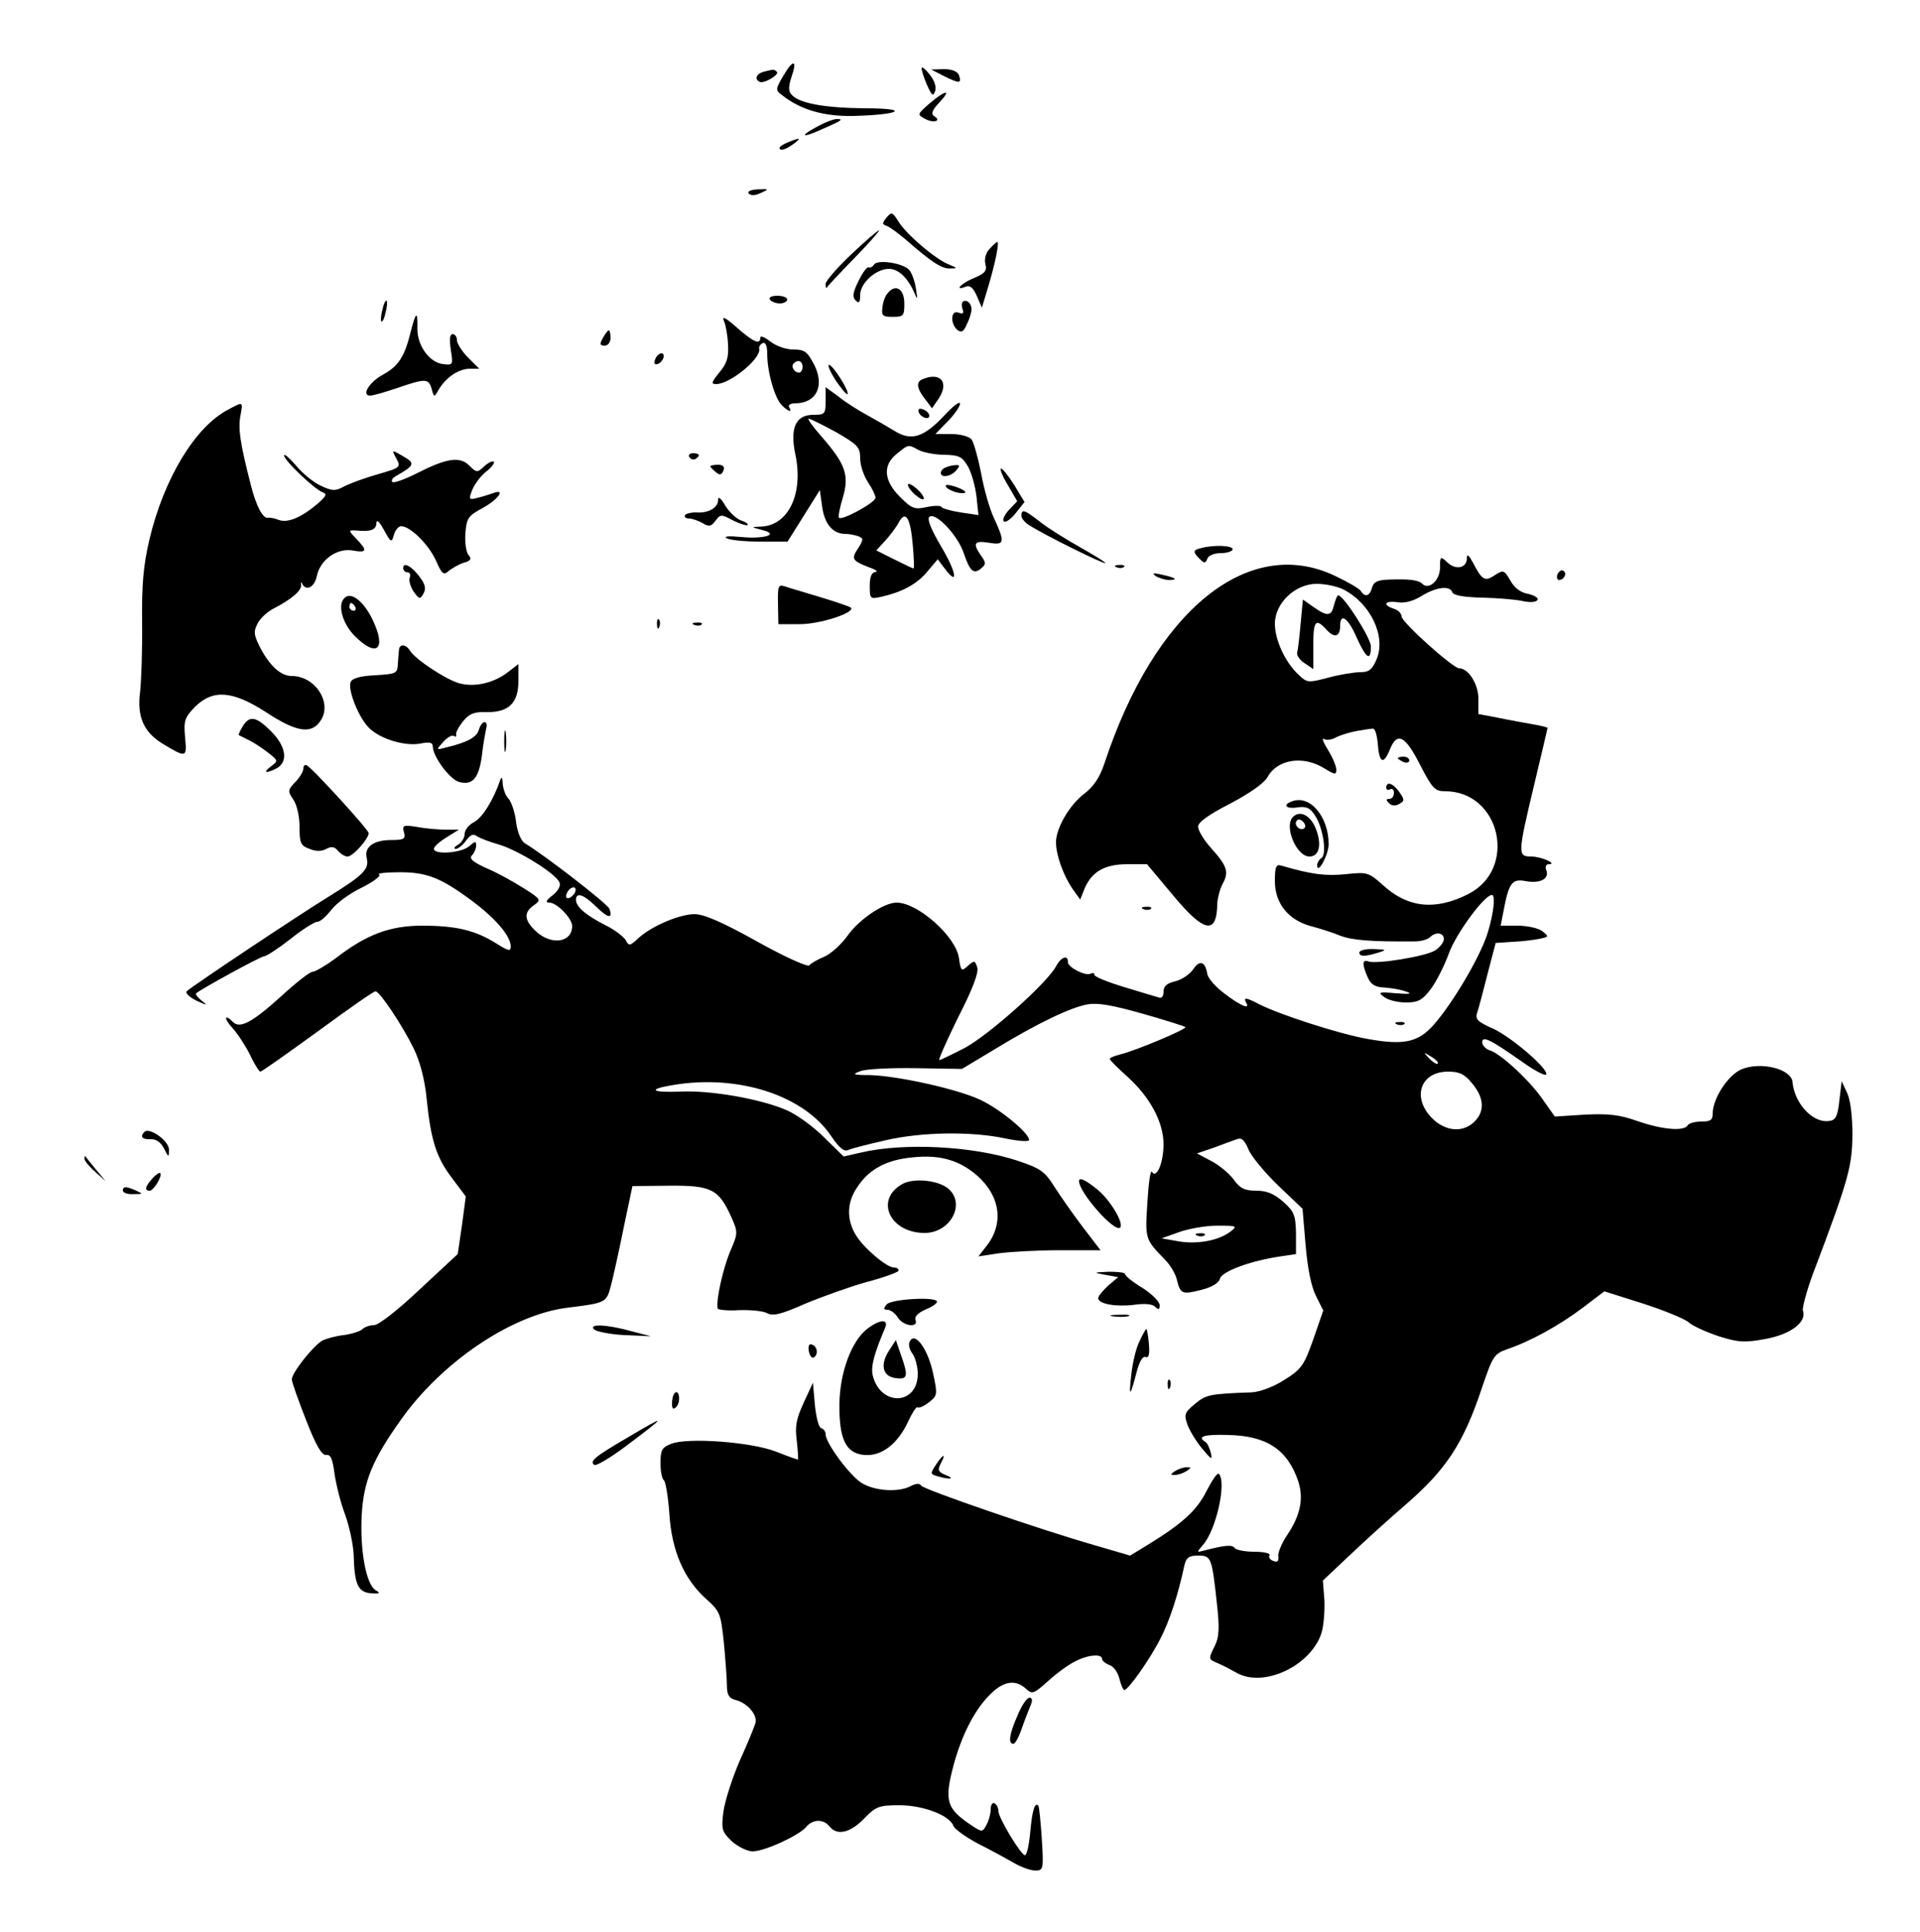 <?xml version="1.0" standalone="no"?>
<!DOCTYPE svg PUBLIC "-//W3C//DTD SVG 20010904//EN"
 "http://www.w3.org/TR/2001/REC-SVG-20010904/DTD/svg10.dtd">
<svg version="1.0" xmlns="http://www.w3.org/2000/svg"
 width="500pt" height="503pt" viewBox="0 0 500 503"
 preserveAspectRatio="xMidYMid meet">

<g transform="translate(0,503) scale(0.1,-0.1)"
fill="#000000" stroke="none">
<path d="M2040 4833 c-21 -36 -21 -38 -3 -51 48 -38 108 -55 183 -54 125 3
154 20 33 20 -106 1 -173 13 -192 36 -8 9 -8 21 0 45 16 46 5 48 -21 4z"/>
<path d="M2400 4852 c0 -5 6 -25 14 -43 12 -27 16 -31 21 -17 4 11 -1 28 -14
44 -12 15 -21 22 -21 16z"/>
<path d="M1988 4843 c-18 -5 -24 -19 -10 -26 11 -6 53 19 45 26 -7 7 -8 7 -35
0z"/>
<path d="M2460 4831 c39 -19 45 -19 37 4 -4 9 -18 15 -39 15 l-33 -1 35 -18z"/>
<path d="M2421 4761 c-33 -29 -33 -29 -11 -41 23 -12 43 -4 22 8 -8 6 -4 16
14 35 33 35 18 34 -25 -2z"/>
<path d="M2135 4704 c-52 -27 -52 -36 0 -13 57 25 64 29 44 29 -8 0 -27 -7
-44 -16z"/>
<path d="M2053 4660 c-13 -5 -23 -12 -23 -15 0 -9 16 -5 36 10 22 16 19 18
-13 5z"/>
<path d="M1950 4526 c6 -6 18 -5 32 2 22 10 21 10 -9 9 -19 -1 -28 -6 -23 -11z"/>
<path d="M2309 4464 c-12 -15 -12 -18 0 -22 8 -3 30 -19 50 -36 65 -57 93 -76
115 -75 20 0 20 1 -2 10 -35 13 -113 80 -132 112 -16 25 -18 26 -31 11z"/>
<path d="M2216 4367 c-36 -34 -66 -69 -66 -76 0 -8 1 -12 3 -10 1 3 33 37 72
77 38 39 67 72 64 72 -4 0 -36 -28 -73 -63z"/>
<path d="M2577 4382 c-10 -10 -14 -27 -11 -39 5 -18 -1 -25 -30 -37 -34 -14
-53 -35 -20 -22 10 4 19 -4 28 -25 l13 -30 16 53 c19 63 30 118 24 118 -2 0
-11 -8 -20 -18z"/>
<path d="M2276 4341 c-4 -6 -10 -9 -14 -7 -4 2 -16 -14 -26 -35 -15 -30 -17
-42 -8 -51 9 -9 12 -6 12 14 0 31 41 68 75 68 24 0 48 -22 65 -60 10 -23 10
-22 5 10 -3 19 -11 41 -18 48 -18 18 -83 27 -91 13z"/>
<path d="M2312 4267 c-7 -7 -13 -24 -14 -38 -3 -21 1 -24 27 -24 28 0 30 3 30
35 0 38 -23 52 -43 27z"/>
<path d="M2005 4250 c3 -5 15 -10 26 -10 10 0 19 5 19 10 0 6 -12 10 -26 10
-14 0 -23 -4 -19 -10z"/>
<path d="M996 4224 c-4 -14 -5 -28 -3 -31 3 -2 8 8 11 23 4 14 5 28 3 31 -3 2
-8 -8 -11 -23z"/>
<path d="M2507 4244 c-3 -3 -3 -12 0 -20 4 -10 0 -12 -11 -8 -20 8 -22 -28 -3
-45 11 -8 16 -5 25 15 7 14 12 31 12 39 0 16 -14 27 -23 19z"/>
<path d="M1070 4168 c-16 -66 -32 -91 -72 -113 -36 -19 -58 -55 -34 -55 7 0
39 9 71 20 73 25 81 25 89 -2 6 -23 7 -23 18 -3 19 32 51 54 80 55 l26 0 -29
29 c-16 16 -29 37 -29 45 0 9 -5 16 -11 16 -8 0 -9 -13 -5 -41 6 -39 6 -40
-20 -37 -36 4 -68 49 -67 93 1 47 -4 44 -17 -7z"/>
<path d="M1885 4195 c5 -11 10 -39 11 -63 2 -33 -4 -50 -23 -72 -20 -25 -22
-30 -8 -30 36 0 118 67 112 92 -1 6 3 12 10 15 7 2 11 -8 11 -29 0 -46 19
-114 38 -133 17 -17 28 -20 19 -5 -3 6 4 10 17 10 55 1 76 46 48 101 -18 34
-25 39 -54 39 -19 0 -45 9 -60 21 -14 11 -26 16 -26 10 0 -20 -19 -11 -62 27
-28 25 -39 30 -33 17z m205 -120 c0 -8 -4 -15 -9 -15 -13 0 -22 16 -14 24 11
11 23 6 23 -9z"/>
<path d="M1570 4150 c-9 -16 -8 -20 5 -20 8 0 15 9 15 20 0 11 -2 20 -5 20 -2
0 -9 -9 -15 -20z"/>
<path d="M1706 4094 c-4 -10 -1 -14 6 -12 15 5 23 28 10 28 -5 0 -13 -7 -16
-16z"/>
<path d="M2176 4040 c15 -22 29 -39 31 -36 6 6 -38 76 -48 76 -5 0 3 -18 17
-40z"/>
<path d="M2403 4043 c-18 -7 -16 -24 6 -52 l18 -24 18 26 c27 42 4 69 -42 50z"/>
<path d="M2150 3986 c0 -34 -2 -36 -32 -36 -46 0 -61 -34 -47 -102 22 -102
-17 -186 -89 -189 -27 -1 -27 -1 3 -9 46 -11 6 -24 -56 -18 -30 3 -45 2 -37
-3 7 -5 46 -9 86 -9 l73 0 42 67 42 67 6 -43 c6 -45 28 -71 60 -71 10 0 25 -3
34 -6 14 -6 14 -8 0 -31 -19 -28 -16 -33 28 -50 18 -6 25 -12 17 -12 -10 -1
-15 -12 -15 -36 0 -34 1 -35 29 -29 54 12 94 33 121 66 l27 32 18 -24 c37 -49
31 -10 -9 57 -26 44 -37 71 -31 77 15 15 75 -48 90 -95 16 -47 26 -55 45 -39
13 11 13 15 0 33 -23 33 -18 40 20 34 41 -7 43 0 14 63 -12 25 -27 78 -34 118
-8 40 -19 80 -25 88 -7 8 -30 14 -53 14 l-41 0 32 33 c18 18 32 39 32 46 0 8
-19 -7 -42 -32 -54 -57 -86 -66 -130 -38 -18 11 -51 30 -73 42 -22 12 -55 33
-72 47 l-33 24 0 -36z m27 -81 c57 -33 63 -39 63 -68 0 -18 9 -45 20 -62 11
-16 20 -35 20 -41 0 -12 -87 -60 -95 -52 -3 2 2 27 10 53 17 58 7 87 -57 160
-22 25 -36 45 -32 45 4 0 36 -16 71 -35z m216 -47 c12 -6 42 -12 66 -12 39 -1
47 -5 62 -31 9 -16 19 -52 22 -78 l5 -48 -47 7 c-25 4 -47 10 -49 14 -2 4 -19
4 -38 0 -32 -7 -39 -5 -70 26 -43 43 -46 83 -8 113 31 25 29 24 57 9z m-16
-247 c3 -33 4 -61 2 -61 -2 0 -25 11 -51 24 l-46 23 23 25 c12 13 28 34 35 47
18 34 31 14 37 -58z"/>
<path d="M2463 3813 c-7 -2 -13 -9 -13 -14 0 -14 26 -10 40 6 10 12 10 15 -1
14 -8 0 -20 -3 -26 -6z"/>
<path d="M2375 3750 c10 -11 23 -20 28 -20 6 0 2 9 -8 20 -10 11 -23 20 -28
20 -6 0 -2 -9 8 -20z"/>
<path d="M2464 3762 c3 -5 17 -12 32 -15 30 -5 20 8 -15 18 -15 4 -21 3 -17
-3z"/>
<path d="M595 3964 c-86 -44 -168 -179 -206 -339 -16 -69 -20 -118 -19 -215 1
-69 -2 -150 -5 -180 -9 -65 9 -106 58 -136 63 -38 64 -37 59 16 -4 44 -1 52
26 80 47 46 98 42 186 -15 79 -52 118 -57 141 -21 31 46 -14 116 -75 116 -29
0 -59 27 -85 79 -14 29 -15 37 -4 58 7 14 27 32 44 40 46 24 72 47 69 61 -1 7
0 8 3 2 10 -20 32 -9 38 20 9 43 52 73 92 67 39 -7 41 -1 11 30 -21 22 -21 23
-2 22 38 -4 54 1 54 19 1 11 8 4 20 -18 18 -33 20 -34 26 -12 3 12 12 22 19
22 23 0 71 -47 90 -89 16 -36 20 -40 34 -27 9 7 26 17 39 21 18 5 21 10 12 20
-6 7 -10 33 -8 57 3 39 7 45 46 66 40 22 60 51 26 38 -9 -3 -27 -9 -40 -12
-23 -6 -24 -5 -14 21 6 15 22 36 36 47 14 11 23 23 20 26 -3 3 -15 -3 -25 -12
-18 -17 -20 -17 -39 2 -25 25 -60 19 -140 -22 -30 -15 -57 -24 -60 -21 -4 4 0
10 8 15 50 28 52 34 20 52 -29 17 -30 17 -20 -2 15 -27 15 -27 -47 -45 -32 -9
-70 -23 -86 -31 -24 -13 -31 -13 -63 2 -19 9 -48 33 -64 53 -17 19 -30 31 -30
25 0 -13 80 -89 101 -96 11 -4 8 -10 -11 -27 -43 -37 -79 -53 -103 -45 -12 5
-25 7 -29 6 -13 -3 -31 30 -45 86 -28 109 -33 146 -27 179 7 38 8 38 -31 17z"/>
<path d="M2392 3958 c5 -15 28 -23 28 -10 0 5 -7 13 -16 16 -10 4 -14 1 -12
-6z"/>
<path d="M1795 3840 c4 -6 11 -8 16 -5 14 9 11 15 -7 15 -8 0 -12 -5 -9 -10z"/>
<path d="M1850 3816 c0 -2 6 -9 14 -15 10 -9 15 -8 20 4 4 10 -1 15 -14 15
-11 0 -20 -2 -20 -4z"/>
<path d="M2624 3768 l25 -43 -21 -22 c-12 -13 -18 -26 -14 -30 4 -5 18 5 31
21 l23 29 -26 43 c-15 24 -31 44 -35 44 -4 0 3 -19 17 -42z"/>
<path d="M1870 3728 c0 -20 -26 -35 -58 -32 -12 0 -25 -3 -28 -7 -3 -5 2 -9
11 -9 8 0 24 -6 35 -12 16 -10 22 -9 33 6 13 17 15 18 46 1 18 -9 35 -14 38
-12 2 3 -5 8 -17 12 -12 4 -30 21 -41 38 -12 21 -19 26 -19 15z"/>
<path d="M2660 3687 c0 -7 10 -19 23 -26 37 -24 191 -100 195 -97 2 2 -28 20
-65 41 -37 21 -84 50 -104 66 -41 32 -49 35 -49 16z"/>
<path d="M3128 3603 c-22 -5 -22 -10 -4 -28 12 -12 15 -12 20 0 3 9 18 15 36
15 16 0 30 5 30 10 0 10 -49 12 -82 3z"/>
<path d="M3820 3577 c0 -26 -28 -32 -50 -12 -19 18 -20 17 -20 -13 0 -33 -29
-59 -46 -42 -10 10 -34 13 -87 11 -30 -1 -40 -6 -44 -21 -6 -22 -18 -26 -29
-9 -3 6 -34 24 -68 40 -226 107 -469 -91 -600 -489 -12 -36 -28 -60 -53 -79
-38 -29 -73 -89 -73 -126 0 -33 19 -86 43 -121 l20 -28 12 30 c19 43 52 62
111 62 l51 0 67 -80 c82 -99 115 -105 116 -22 1 15 7 38 14 51 17 31 12 46
-31 94 -18 20 -33 45 -33 55 0 11 27 31 84 60 51 27 88 53 97 69 25 46 92 57
147 23 28 -17 32 -18 32 -4 0 9 -10 33 -22 52 -12 20 -17 32 -10 28 6 -4 21
-2 33 5 12 6 36 13 53 16 17 3 36 6 41 6 6 1 11 -17 13 -40 4 -51 15 -55 32
-13 19 46 40 34 79 -43 31 -60 38 -67 64 -67 145 0 190 -203 60 -268 -85 -43
-157 -36 -222 24 -37 33 -41 34 -97 28 -52 -5 -87 -1 -166 22 -15 5 -18 -2
-18 -40 0 -58 35 -101 93 -117 23 -6 58 -17 77 -25 31 -12 81 -16 194 -15 16
0 34 5 40 11 15 15 36 12 36 -5 0 -8 -10 -21 -22 -29 -24 -16 -154 -37 -175
-29 -16 6 -16 -9 -1 -42 8 -18 19 -25 42 -26 17 -1 42 -5 56 -10 19 -6 13 -8
-25 -5 -44 4 -48 3 -30 -10 10 -8 36 -14 56 -14 32 0 43 6 65 35 15 20 36 62
48 95 19 51 92 150 111 150 10 0 5 -46 -10 -96 -16 -55 -80 -167 -132 -231
-45 -56 -81 -66 -181 -48 -74 13 -229 63 -284 91 -32 17 -41 18 -33 4 12 -20
-14 -9 -56 23 -23 17 -43 40 -45 51 -5 33 -20 38 -37 12 -9 -13 -30 -27 -47
-31 -21 -5 -30 -12 -30 -27 0 -12 -5 -18 -12 -15 -7 2 -48 14 -90 27 -43 13
-78 27 -78 32 0 5 -4 6 -10 3 -12 -7 -59 16 -59 30 1 20 -18 14 -31 -11 -24
-44 -173 -177 -237 -212 -33 -17 -64 -32 -67 -32 -3 0 19 50 49 111 38 74 54
117 50 130 -6 19 -8 19 -25 4 -16 -15 -18 -13 -23 22 -9 56 -107 143 -162 143
-33 0 -97 -43 -127 -85 -17 -24 -45 -49 -62 -56 -17 -7 -34 -17 -38 -22 -3 -6
-63 21 -135 61 -91 51 -140 72 -164 72 -40 0 -114 -32 -147 -63 -22 -20 -24
-21 -33 -4 -6 9 -29 27 -52 38 -51 26 -77 48 -77 66 0 21 19 15 52 -17 31 -31
45 -33 35 -6 -5 13 -169 140 -221 171 -9 6 -19 29 -22 55 -3 25 -12 52 -20 61
-8 8 -14 26 -15 40 0 14 -3 18 -6 9 -18 -53 -47 -99 -68 -110 -14 -7 -25 -21
-25 -31 0 -10 -8 -23 -17 -28 -10 -6 -13 -11 -6 -11 6 0 19 10 27 22 11 15 19
18 28 11 7 -5 33 -15 58 -22 50 -15 149 -76 157 -99 4 -8 -4 -22 -18 -33 -17
-13 -20 -19 -8 -19 19 0 59 -41 59 -61 0 -43 -54 -51 -94 -14 -31 29 -33 49
-6 68 20 14 19 16 -27 45 -27 17 -70 41 -97 52 -35 16 -45 25 -37 33 6 6 11
18 11 26 0 12 -3 11 -18 -2 -20 -18 -92 -23 -92 -7 0 6 15 19 33 30 l32 20
-35 0 c-19 0 -53 3 -74 7 -36 6 -39 4 -34 -14 5 -17 0 -20 -33 -20 -46 0 -71
-18 -64 -47 7 -29 -8 -44 -100 -101 -75 -46 -350 -229 -369 -246 -4 -4 7 -15
25 -24 28 -13 31 -13 15 -1 -11 9 -18 17 -15 20 14 12 168 96 176 96 6 0 37
20 69 45 31 25 63 45 70 45 8 0 23 14 36 30 12 17 48 44 80 59 32 16 52 32 45
34 -6 3 16 6 49 6 73 1 110 -13 190 -72 64 -47 104 -94 104 -121 0 -14 -6 -12
-38 8 -54 34 -105 46 -192 46 -85 0 -146 -23 -226 -85 -26 -19 -53 -35 -60
-35 -7 0 -44 -29 -82 -64 -74 -67 -107 -85 -125 -67 -23 23 -25 10 -2 -15 13
-14 34 -46 46 -70 11 -24 24 -44 27 -44 4 0 71 48 150 105 79 58 146 105 150
104 11 0 70 -89 99 -148 17 -35 29 -81 34 -131 11 -109 25 -153 66 -207 l36
-48 -10 -75 -11 -75 -99 -92 c-56 -53 -107 -93 -119 -93 -11 0 -25 -5 -31 -11
-5 -5 -27 -12 -48 -15 -20 -2 -45 -9 -55 -14 -24 -13 -80 -84 -80 -101 0 -8
17 -55 37 -106 26 -67 41 -92 52 -91 12 2 17 -10 22 -48 4 -28 16 -77 28 -108
11 -31 21 -78 22 -104 2 -76 11 -97 44 -100 24 -2 27 0 13 8 -25 15 -41 106
-36 196 5 88 28 144 103 249 106 149 286 271 430 290 104 13 104 13 116 58 6
23 21 90 33 150 l23 109 96 1 c110 1 129 -9 162 -83 17 -38 17 -41 -4 -89 -18
-44 -37 -126 -32 -148 1 -3 26 -6 55 -4 30 1 63 -2 74 -8 15 -8 36 -3 97 24
43 18 115 44 161 57 46 12 84 26 84 30 0 5 -5 8 -12 8 -19 0 -78 50 -99 84
-25 41 -24 86 4 126 31 47 77 71 146 77 70 7 120 -8 166 -48 60 -53 70 -125
24 -183 l-21 -27 53 8 c30 4 101 8 159 8 l106 0 -46 60 c-25 33 -58 80 -74
105 -25 40 -36 48 -96 68 -114 38 -296 48 -409 21 l-44 -10 -51 50 c-28 28
-71 59 -96 70 -68 30 -200 53 -279 49 -75 -3 -86 6 -19 17 171 29 343 -27 414
-135 20 -29 32 -39 43 -34 9 4 52 15 96 25 94 22 225 24 313 5 34 -7 62 -9 62
-4 0 18 -76 81 -128 105 -60 28 -214 62 -287 64 -44 0 -47 2 -25 10 14 6 79 9
145 8 l120 -2 85 51 c110 67 197 109 242 117 26 5 65 -2 143 -24 60 -17 110
-33 112 -35 5 -5 -131 -62 -169 -71 -16 -4 -28 -9 -28 -12 0 -3 21 -24 48 -48
57 -52 92 -117 92 -174 0 -48 -18 -91 -30 -72 -4 7 -9 -29 -12 -79 -6 -98 -7
-95 49 -153 12 -13 25 -35 28 -50 9 -36 14 -38 64 -25 28 7 45 18 48 29 5 19
81 47 158 58 l40 6 0 54 c-1 47 -5 57 -33 82 -24 21 -43 29 -70 29 -31 0 -43
6 -60 30 -12 16 -39 38 -59 48 l-36 19 44 15 c24 9 51 19 60 22 12 5 20 -2 30
-26 7 -18 42 -60 77 -94 l64 -61 8 -95 c5 -60 15 -109 27 -132 l19 -38 -26
-75 c-24 -68 -31 -78 -76 -106 -28 -18 -64 -31 -84 -32 -111 -4 -119 -6 -148
-30 -28 -23 -29 -28 -19 -56 7 -17 24 -45 39 -62 23 -28 26 -29 21 -9 -3 12
-9 25 -14 28 -23 14 -3 20 59 18 101 -2 155 -38 183 -121 14 -44 6 -87 -28
-138 -15 -22 -26 -48 -24 -57 1 -13 -2 -16 -13 -12 -9 3 -13 10 -10 15 3 5
-15 9 -40 9 -25 0 -48 5 -51 10 -6 9 -26 7 -80 -7 -19 -5 -19 -5 -3 14 35 38
63 165 42 186 -4 3 -17 -16 -31 -43 -25 -51 -62 -85 -149 -139 l-51 -31 -89
26 c-144 41 -448 146 -455 156 -4 7 -14 6 -27 -1 -32 -17 -94 -13 -128 8 -31
19 -94 104 -94 127 0 7 -5 14 -12 16 -6 2 -13 30 -16 61 l-5 57 -24 -52 c-20
-43 -23 -62 -18 -100 3 -27 4 -48 3 -48 -2 0 -28 9 -58 21 -65 25 -230 37
-272 20 -24 -9 -28 -16 -28 -50 0 -22 4 -42 9 -45 4 -3 11 -42 14 -86 6 -97
38 -171 96 -223 36 -32 38 -38 46 -113 4 -43 8 -94 8 -112 0 -25 6 -34 23 -38
31 -8 58 -40 51 -61 -3 -10 -21 -54 -41 -98 -19 -44 -38 -103 -42 -131 -6 -47
-4 -53 22 -78 16 -14 40 -26 54 -26 31 0 120 41 139 63 17 21 45 22 61 2 20
-25 54 -17 90 20 31 32 39 35 92 35 62 0 131 -26 141 -54 3 -8 32 -29 64 -46
32 -16 74 -39 93 -50 19 -11 44 -20 56 -20 21 0 22 3 17 83 -3 45 -7 84 -9 86
-9 10 -16 -12 -21 -68 -3 -34 -9 -61 -14 -61 -10 0 -69 97 -69 115 0 7 -4 17
-10 20 -5 3 -10 -3 -10 -15 0 -12 -5 -30 -11 -41 -10 -19 -12 -19 -35 -4 -70
46 -76 65 -50 162 20 73 52 138 91 178 36 38 68 44 96 19 17 -16 21 -14 58 19
22 20 53 43 70 51 33 18 71 21 71 7 0 -5 9 -12 19 -16 11 -3 22 -19 26 -35 4
-17 10 -30 13 -30 11 1 68 82 95 136 23 45 45 112 61 187 5 22 12 27 36 27 34
0 36 -4 49 -125 7 -62 6 -87 -5 -109 -18 -37 -18 -35 9 -47 12 -5 33 -16 47
-24 70 -40 192 17 221 102 6 19 9 57 8 86 l-4 52 70 66 c39 37 104 96 146 132
105 91 150 159 198 303 28 83 32 89 65 101 62 21 136 62 196 107 l58 44 101
-32 c56 -18 109 -40 119 -49 10 -9 45 -25 78 -36 51 -16 67 -17 122 -7 65 12
108 44 97 74 -2 6 9 49 26 95 94 248 102 280 103 362 0 50 -5 91 -14 110 l-14
30 -6 -50 c-4 -38 -9 -51 -24 -53 -43 -9 -93 44 -98 101 -3 34 -82 54 -133 33
-35 -15 -75 -76 -75 -116 0 -16 -6 -20 -29 -20 -17 0 -33 -4 -36 -10 -10 -16
-66 -11 -130 11 -48 17 -76 20 -138 17 l-78 -5 -29 41 c-34 51 -110 121 -139
131 -11 3 -21 13 -21 21 0 18 19 9 102 -49 32 -23 60 -38 64 -35 11 11 -88 97
-138 120 -41 18 -47 25 -41 42 4 12 16 57 27 101 l21 80 45 3 c25 1 56 5 70 8
24 5 24 6 6 20 -11 8 -40 14 -64 14 l-44 0 7 36 c14 75 22 87 58 80 38 -7 62
6 54 28 -4 9 -1 16 6 16 25 0 -19 20 -45 20 -36 0 -36 6 7 186 19 80 35 147
35 149 0 1 -17 6 -37 9 -21 4 -62 11 -90 17 l-53 10 0 40 c0 38 -26 79 -50 79
-16 0 -150 120 -150 135 0 7 -9 17 -20 20 -31 10 -24 22 10 17 18 -3 41 3 63
17 38 23 73 27 79 9 3 -8 30 -13 79 -14 41 -1 88 -5 105 -9 18 -4 34 -3 38 3
3 5 -8 12 -25 16 -19 3 -36 16 -46 35 -16 27 -18 28 -41 13 -25 -17 -33 -12
-56 33 -11 20 -16 24 -16 12z m-321 -82 c70 -36 111 -122 86 -181 -11 -27 -20
-34 -42 -34 -16 0 -53 -6 -83 -14 -53 -14 -56 -14 -78 7 -35 32 -62 91 -62
133 0 54 53 104 109 104 23 0 55 -7 70 -15z m-2001 -787 c-2 -6 -10 -14 -16
-16 -7 -2 -10 2 -6 12 7 18 28 22 22 4z m2246 -447 c-2 -3 -12 3 -22 13 -16
17 -16 18 5 5 12 -7 20 -15 17 -18z m90 -52 c31 -37 33 -72 6 -99 -30 -30 -76
-26 -111 9 -53 54 -30 121 42 121 29 0 43 -6 63 -31z m-629 -385 c-31 -24 -87
-34 -135 -26 l-45 8 45 16 c25 9 70 17 100 17 51 0 53 -1 35 -15z"/>
<path d="M3474 3455 c-7 -30 -17 -31 -54 -5 l-27 19 -6 -63 c-3 -34 -7 -68 -9
-75 -2 -7 7 -20 20 -28 l22 -15 0 61 c0 65 6 73 35 41 20 -22 35 -18 35 11 0
35 21 20 43 -31 25 -55 37 -63 37 -23 0 22 -71 133 -85 133 -3 0 -7 -11 -11
-25z"/>
<path d="M3118 1813 c7 -3 16 -2 19 1 4 3 -2 6 -13 5 -11 0 -14 -3 -6 -6z"/>
<path d="M1050 3551 c0 -6 5 -11 11 -11 6 0 9 -6 6 -14 -3 -7 2 -24 10 -36 15
-21 17 -21 26 -5 7 13 4 24 -10 43 -21 28 -43 40 -43 23z"/>
<path d="M2908 3553 c7 -3 16 -2 19 1 4 3 -2 6 -13 5 -11 0 -14 -3 -6 -6z"/>
<path d="M4056 3535 c-3 -8 -1 -15 4 -15 13 0 22 18 11 24 -5 3 -11 -1 -15 -9z"/>
<path d="M3010 3530 c8 -5 24 -10 34 -10 26 0 18 6 -19 14 -22 5 -26 4 -15 -4z"/>
<path d="M2026 3457 l1 -52 54 0 c52 -1 147 30 135 43 -4 3 -39 15 -79 27 -39
12 -81 24 -92 28 -18 6 -20 3 -19 -46z"/>
<path d="M897 3473 c-19 -18 -5 -67 27 -99 57 -57 83 -35 47 41 -23 49 -57 76
-74 58z m28 -23 c3 -5 1 -10 -4 -10 -6 0 -11 5 -11 10 0 6 2 10 4 10 3 0 8 -4
11 -10z"/>
<path d="M1711 3404 c0 -11 3 -14 6 -6 3 7 2 16 -1 19 -3 4 -6 -2 -5 -13z"/>
<path d="M1808 3403 c7 -3 16 -2 19 1 4 3 -2 6 -13 5 -11 0 -14 -3 -6 -6z"/>
<path d="M1039 3338 c-1 -7 -2 -24 -3 -38 -1 -23 -5 -25 -59 -28 -40 -2 -60
-8 -64 -18 -8 -21 23 -97 50 -121 30 -28 92 -46 131 -39 24 5 33 3 33 -7 0
-27 45 -87 69 -93 35 -9 51 10 59 69 3 29 9 60 11 70 3 9 1 17 -4 17 -5 0 -12
-9 -15 -20 -5 -19 -30 -33 -85 -46 -27 -7 -27 -7 -8 14 10 12 23 19 28 16 4
-3 7 -2 6 3 -2 5 6 20 17 34 17 21 29 26 62 25 58 -1 83 24 83 81 l0 44 -26
-20 c-37 -29 -87 -41 -128 -30 -35 10 -116 63 -129 86 -10 16 -27 17 -28 1z"/>
<path d="M632 3139 c-7 -12 -12 -22 -10 -23 2 -1 14 -7 28 -14 14 -7 36 -22
50 -33 24 -19 25 -20 6 -34 -23 -17 -14 -20 15 -5 30 17 24 57 -15 96 -39 39
-56 42 -74 13z"/>
<path d="M1313 3100 c0 -25 2 -35 4 -22 2 12 2 32 0 45 -2 12 -4 2 -4 -23z"/>
<path d="M3640 3056 c0 -2 7 -6 15 -10 8 -3 15 -1 15 4 0 6 -7 10 -15 10 -8 0
-15 -2 -15 -4z"/>
<path d="M790 3029 c0 -7 -9 -23 -21 -35 -20 -21 -20 -24 -5 -46 9 -13 16 -43
16 -70 0 -43 3 -50 26 -58 16 -7 32 -7 44 0 13 7 21 6 30 -5 7 -8 18 -15 25
-15 14 0 55 46 55 61 0 9 -149 172 -162 177 -4 2 -8 -2 -8 -9z"/>
<path d="M3610 2979 c0 -5 5 -7 10 -4 6 3 10 -1 10 -9 0 -9 -5 -16 -12 -16 -9
0 -9 -3 -1 -11 7 -7 17 -8 27 -2 14 8 14 11 0 31 -16 23 -34 29 -34 11z"/>
<path d="M3363 2943 c-24 -9 -13 -20 16 -15 23 3 33 -1 46 -22 21 -32 31 -101
16 -110 -6 -4 -11 -13 -11 -19 1 -26 30 28 30 55 0 73 -50 131 -97 111z"/>
<path d="M3367 2903 c-24 -24 9 -103 43 -103 26 0 33 32 16 74 -14 34 -41 47
-59 29z m30 -29 c-9 -9 -28 6 -21 18 4 6 10 6 17 -1 6 -6 8 -13 4 -17z"/>
<path d="M2978 2663 c7 -3 16 -2 19 1 4 3 -2 6 -13 5 -11 0 -14 -3 -6 -6z"/>
<path d="M3540 2550 c0 -11 14 -11 50 0 22 7 21 8 -12 9 -21 1 -38 -3 -38 -9z"/>
<path d="M3638 2363 c7 -3 16 -2 19 1 4 3 -2 6 -13 5 -11 0 -14 -3 -6 -6z"/>
<path d="M376 2083 c-12 -12 -6 -20 16 -19 14 1 27 -8 35 -24 12 -24 13 -24
13 -3 0 23 -51 59 -64 46z"/>
<path d="M220 2013 c0 -5 12 -20 28 -34 l27 -24 -25 30 c-14 17 -26 32 -27 34
-2 2 -3 0 -3 -6z"/>
<path d="M397 1962 c-19 -21 -22 -32 -7 -32 10 0 34 39 27 46 -2 2 -11 -4 -20
-14z"/>
<path d="M2351 1948 c-74 -40 -35 -128 57 -128 66 0 107 74 63 114 -25 23 -90
30 -120 14z"/>
<path d="M2810 1955 c0 -30 93 -135 107 -121 11 11 -28 76 -63 102 -30 24 -44
29 -44 19z"/>
<path d="M320 1930 c0 -5 12 -10 28 -9 24 0 25 1 7 9 -27 12 -35 12 -35 0z"/>
<path d="M2878 1711 l34 -6 -26 -22 c-14 -13 -26 -27 -26 -33 0 -15 47 -23 94
-17 27 4 47 2 54 -5 9 -9 12 -8 12 4 0 9 -20 29 -45 45 -25 15 -45 31 -45 36
0 4 -19 6 -42 6 -42 -2 -42 -2 -10 -8z"/>
<path d="M2309 1634 c-9 -11 -8 -14 2 -14 8 0 20 -9 27 -20 14 -23 55 -28 46
-6 -3 8 7 18 25 26 17 7 31 16 31 21 0 14 -119 7 -131 -7z"/>
<path d="M2898 1603 c12 -2 30 -2 40 0 9 3 -1 5 -23 4 -22 0 -30 -2 -17 -4z"/>
<path d="M2258 1570 c-41 -32 -71 -114 -72 -195 -1 -93 17 -129 65 -133 45 -4
87 29 114 87 10 22 21 39 24 37 4 -3 17 3 30 13 22 17 23 20 11 75 -13 62 -46
109 -60 85 -5 -7 -3 -21 6 -33 8 -11 14 -35 14 -53 0 -81 -96 -86 -117 -5 -6
23 3 57 32 125 10 24 -15 22 -47 -3z"/>
<path d="M1547 1569 c6 -6 42 -13 80 -15 l68 -3 -50 13 c-64 18 -113 20 -98 5z"/>
<path d="M2967 1537 c-9 -18 -18 -57 -21 -87 -7 -60 -3 -58 14 8 7 27 16 42
23 39 9 -3 11 7 9 34 -2 22 -5 39 -7 39 -1 0 -10 -15 -18 -33z"/>
<path d="M2316 1515 c-25 -38 -18 -69 17 -73 31 -4 33 5 13 61 l-13 38 -17
-26z"/>
<path d="M2107 1509 c4 -13 9 -17 15 -11 11 11 3 32 -12 32 -4 0 -6 -9 -3 -21z"/>
<path d="M3041 1424 c0 -11 3 -14 6 -6 3 7 2 16 -1 19 -3 4 -6 -2 -5 -13z"/>
<path d="M1758 1404 c-5 -4 -8 -16 -8 -28 0 -14 3 -17 11 -9 6 6 9 19 7 28 -1
9 -6 13 -10 9z"/>
<path d="M1632 1286 c-84 -49 -98 -61 -84 -70 5 -3 42 19 82 49 109 82 110 85
2 21z"/>
<path d="M2437 1216 c-15 -23 -15 -24 6 -30 33 -9 45 -6 19 4 -19 8 -21 13
-12 30 15 28 6 25 -13 -4z"/>
<path d="M3060 1200 c-13 -9 -13 -10 0 -10 8 0 22 5 30 10 13 9 13 10 0 10 -8
0 -22 -5 -30 -10z"/>
<path d="M2650 564 c-22 -49 -25 -74 -11 -74 5 0 15 19 23 43 8 23 19 50 23
60 4 10 3 17 -4 17 -7 0 -21 -21 -31 -46z"/>
</g>
</svg>

